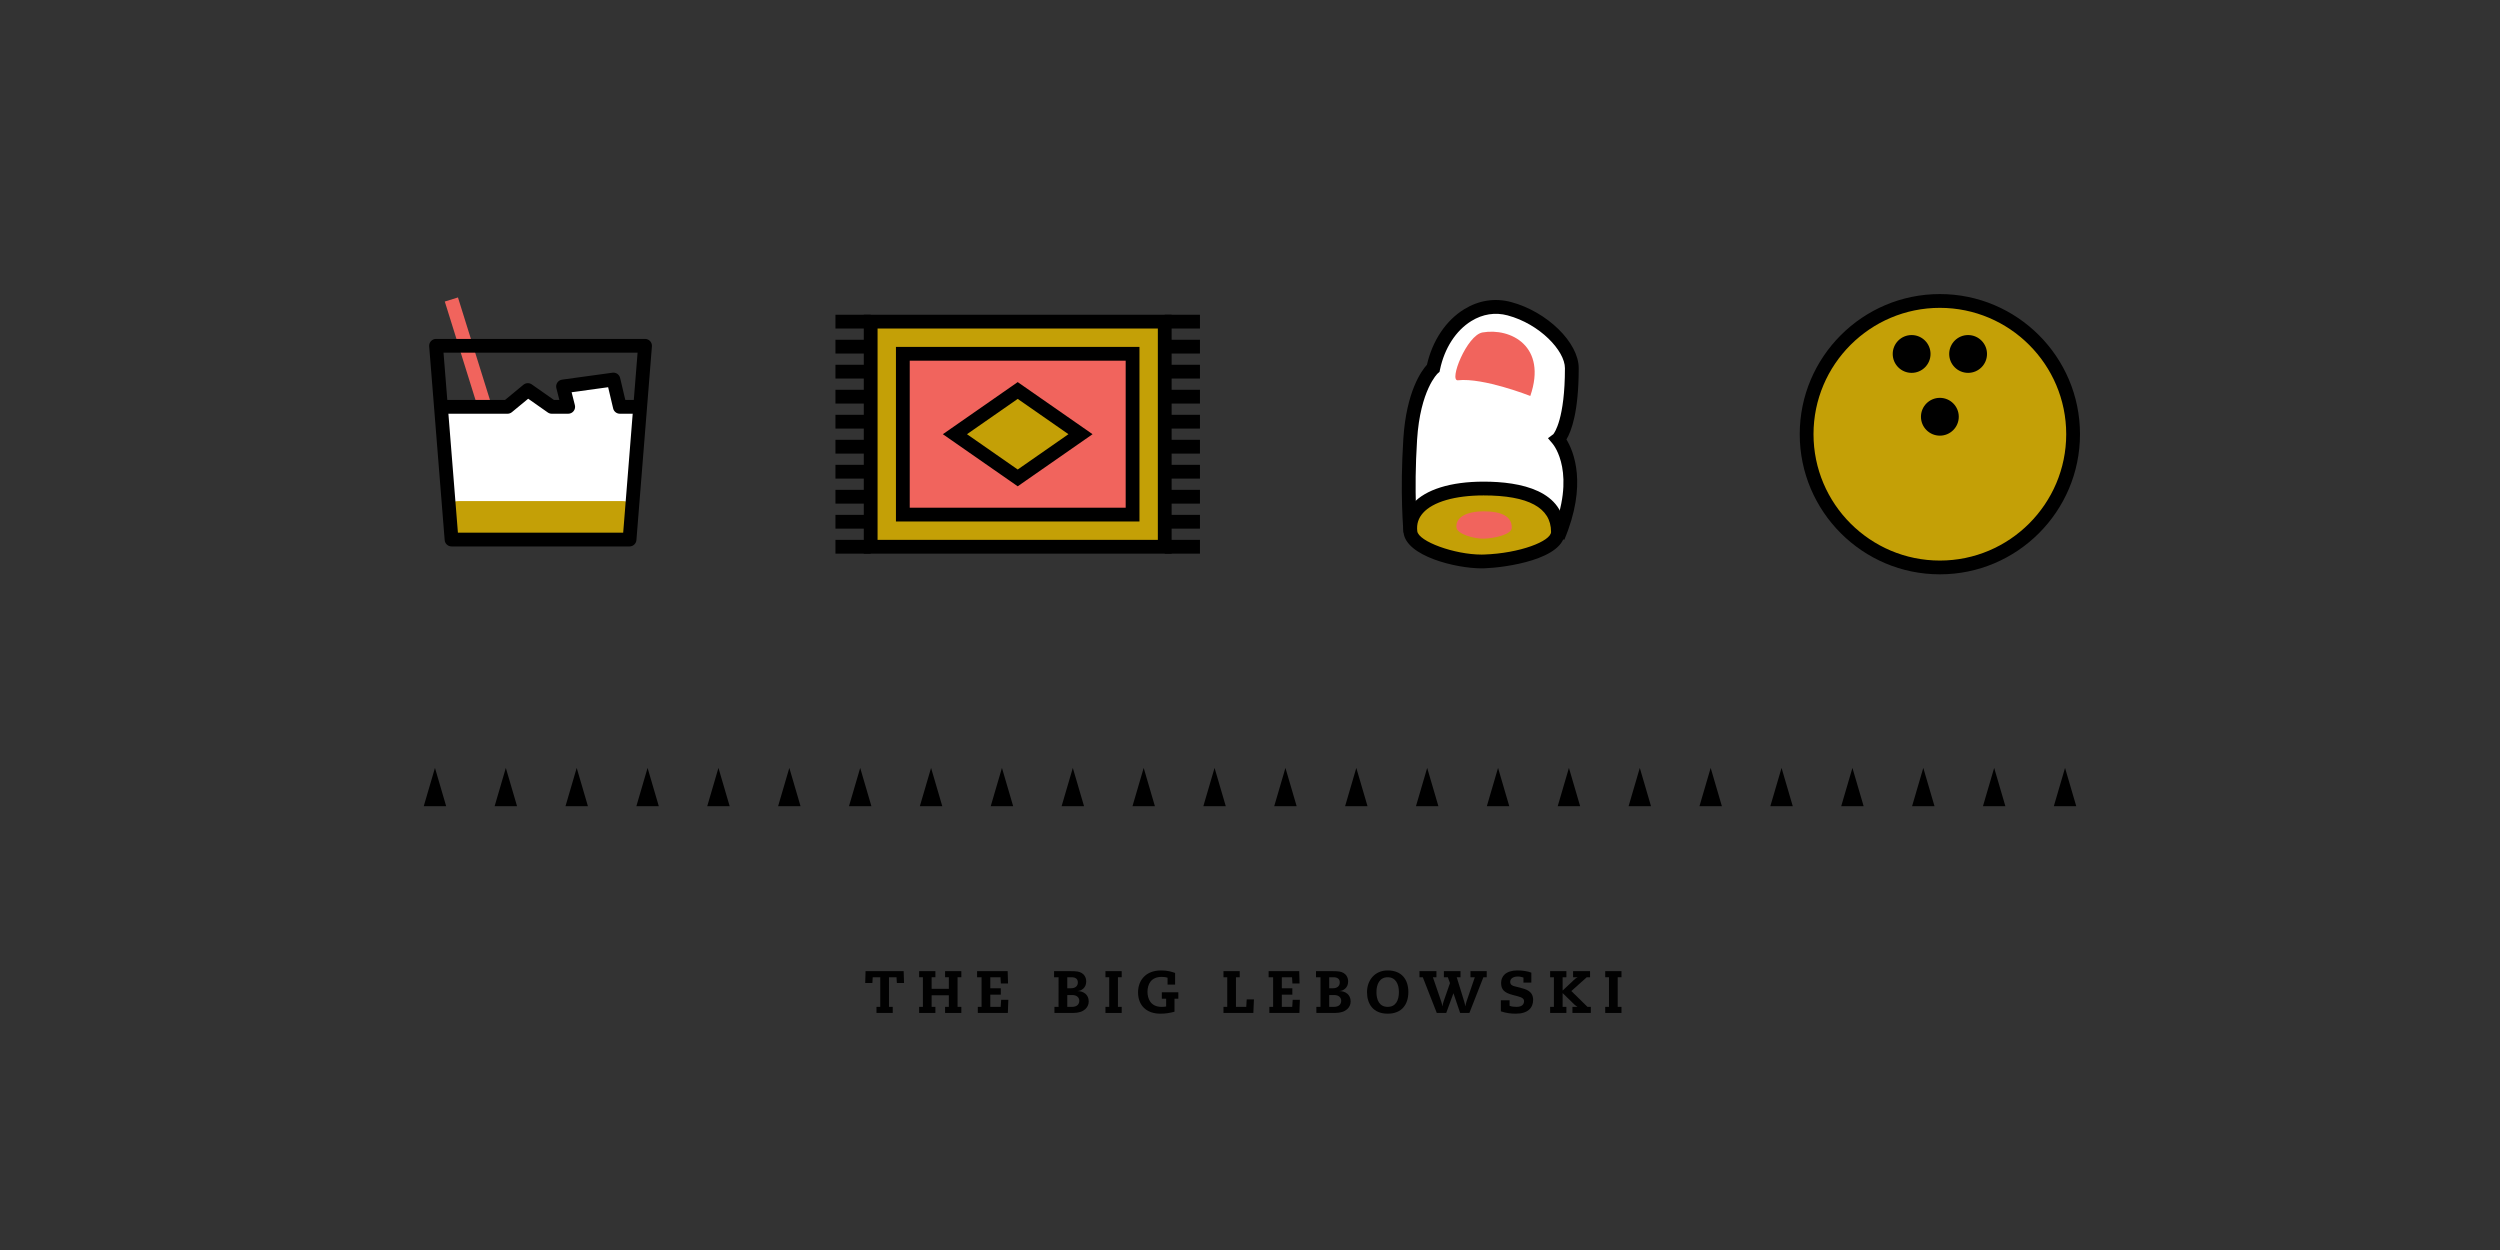 <?xml version="1.0" encoding="utf-8"?>
<!-- Generator: Adobe Illustrator 16.0.0, SVG Export Plug-In . SVG Version: 6.00 Build 0)  -->
<!DOCTYPE svg PUBLIC "-//W3C//DTD SVG 1.1//EN" "http://www.w3.org/Graphics/SVG/1.1/DTD/svg11.dtd">
<svg version="1.1" xmlns="http://www.w3.org/2000/svg" xmlns:xlink="http://www.w3.org/1999/xlink" x="0px" y="0px" width="1400px"
	 height="700px" viewBox="0 0 1400 700" enable-background="new 0 0 1400 700" xml:space="preserve">
<rect x="0" y="0" width="1400" height="700" fill="#333333" stroke="none"/>
<g id="romeo_and_juliet">
</g>
<g id="gatsby">
</g>
<g id="big_lebowski">
</g>
<g id="_x32_001">
</g>
<g id="life_aquatic">
</g>
<g id="hobbit">
</g>
<g id="reservoir_dogs">
</g>
<g id="akira">
	<polygon fill="#FFFFFF" points="246.92,227.832 284.203,227.832 295.59,218.434 308.986,227.832 318.193,227.832 315.301,216.424 
		343.506,212.544 347.119,227.832 358.492,227.832 352.547,302.148 252.865,302.148 	"/>
	<g>
		<g>
			<path fill="#010101" d="M502.047,547.254h-4.215v16.594h2.107v3.412h-9.1v-3.412h2.107v-16.594h-4.215l-0.201,3.213h-4.014
				l0.201-6.624h21.342l0.201,6.624h-4.014L502.047,547.254z"/>
			<path fill="#010101" d="M531.35,547.254h-2.107v-3.411h9.098v3.411h-2.107v16.594h2.107v3.412h-9.098v-3.412h2.107v-6.49h-9.635
				v6.49h2.107v3.412h-9.1v-3.412h2.107v-16.594h-2.107v-3.411h9.1v3.411h-2.107v6.49h9.635V547.254z"/>
			<path fill="#010101" d="M560.65,559.901h4.016l-0.27,7.358H547.57v-3.412h2.107v-16.594h-2.51v-3.411h17.129l0.201,6.89h-4.016
				l-0.199-3.479h-5.721v6.157h5.887v3.613h-5.887v6.823h5.82L560.65,559.901z"/>
			<path fill="#010101" d="M592.793,547.254h-2.508v-3.411h8.998c3.312,0,5.053,0.134,6.559,1.105
				c1.236,0.8,2.441,2.272,2.441,4.716c0,3.781-3.078,5.287-4.783,5.287v0.064c3.244,0,6.188,1.976,6.188,5.787
				c0,3.079-2.342,6.457-8.799,6.457h-10.402v-3.412h2.307V547.254z M597.678,553.411h2.275c2.006,0,3.646-1.105,3.646-3.213
				c0-1.973-1.271-2.944-3.58-2.944h-2.342V553.411z M597.678,563.848h2.643c2.844,0,4.082-1.539,4.082-3.411
				c0-1.809-1.406-3.213-3.881-3.213h-2.844V563.848z"/>
			<path fill="#010101" d="M621.158,547.254h-2.107v-3.411h9.1v3.411h-2.107v16.594h2.107v3.412h-9.1v-3.412h2.107V547.254z"/>
			<path fill="#010101" d="M650.629,555.684h9.234v3.613h-2.143v7.26c-2.742,0.736-5.084,1.105-7.895,1.105
				c-7.828,0-12.512-4.651-12.512-11.944c0-6.487,4.082-12.275,12.879-12.275c3.814,0,6.023,0.77,7.863,1.405v6.523h-4.217v-3.848
				c-1.137-0.37-2.408-0.468-3.311-0.468c-5.922,0-7.93,4.08-7.93,8.362c0,3.546,1.539,8.43,7.896,8.43
				c1.002,0,1.672-0.066,2.543-0.201v-4.35h-2.41V555.684z"/>
			<path fill="#010101" d="M698.16,559.666h4.049l-0.334,7.594h-16.729v-3.412h2.107v-16.594h-2.107v-3.411h9.1v3.411h-2.107v16.594
				h5.754L698.16,559.666z"/>
			<path fill="#010101" d="M723.916,559.901h4.016l-0.268,7.358h-16.828v-3.412h2.107v-16.594h-2.508v-3.411h17.127l0.201,6.89
				h-4.014l-0.201-3.479h-5.721v6.157h5.887v3.613h-5.887v6.823h5.82L723.916,559.901z"/>
			<path fill="#010101" d="M739.469,547.254h-2.508v-3.411h8.998c3.312,0,5.053,0.134,6.559,1.105
				c1.236,0.8,2.441,2.272,2.441,4.716c0,3.781-3.078,5.287-4.783,5.287v0.064c3.244,0,6.188,1.976,6.188,5.787
				c0,3.079-2.342,6.457-8.799,6.457h-10.402v-3.412h2.307V547.254z M744.354,553.411h2.275c2.006,0,3.646-1.105,3.646-3.213
				c0-1.973-1.271-2.944-3.58-2.944h-2.342V553.411z M744.354,563.848h2.643c2.844,0,4.082-1.539,4.082-3.411
				c0-1.809-1.406-3.213-3.881-3.213h-2.844V563.848z"/>
			<path fill="#010101" d="M777.102,543.442c7.963,0,11.576,5.217,11.576,12.11c0,6.588-3.379,12.109-11.576,12.109
				c-8.195,0-11.574-5.521-11.574-12.109C765.527,549.163,769.709,543.442,777.102,543.442z M777.102,563.848
				c4.617,0,6.289-3.781,6.289-8.295c0-4.518-1.873-8.299-6.289-8.299s-6.289,3.781-6.289,8.299
				C770.812,560.066,772.484,563.848,777.102,563.848z"/>
			<path fill="#010101" d="M823.465,543.843h9.1v3.411h-1.873l-7.83,20.006h-5.184l-3.715-10.971h-0.066l-4.014,10.971h-5.287
				l-7.828-20.006h-1.871v-3.411h9.498v3.411h-1.973l4.584,13.384c0.299,0.868,0.568,1.839,0.703,2.81h0.066
				c0.131-0.971,0.4-1.941,0.703-2.81l3.512-10.104l-1.207-3.28h-2.207v-3.411h9.301v3.411h-2.107l4.115,13.384
				c0.268,0.868,0.535,1.839,0.67,2.81h0.066c0.133-0.971,0.4-1.941,0.703-2.81l4.582-13.384h-2.441V543.843z"/>
			<path fill="#010101" d="M853.133,547.422c-0.869-0.302-2.008-0.568-3.145-0.568c-3.246,0-4.281,1.674-4.281,2.979
				c0,1.704,1.236,2.208,2.775,2.574l2.811,0.703c3.445,0.87,7.26,2.006,7.26,6.856c0,4.45-3.012,7.696-9.67,7.696
				c-2.574,0-5.25-0.268-8.396-1.304v-6.19h4.885v3.078c1.24,0.501,2.578,0.602,3.949,0.602c2.877,0,4.146-1.371,4.146-3.146
				c0-1.203-0.668-2.074-3.814-2.877l-2.574-0.669c-4.816-1.237-6.457-3.109-6.457-6.723c0-3.714,2.609-6.991,9.234-6.991
				c2.842,0,5.686,0.468,7.693,1.237v5.586h-4.416V547.422z"/>
			<path fill="#010101" d="M868.082,563.848h2.107v-16.594h-2.107v-3.411h9.1v3.411h-2.107v7.462l6.289-5.923
				c0.904-0.836,1.473-1.27,2.039-1.472v-0.067h-2.473v-3.411h9.502v3.411h-1.842l-8.633,7.728l9.035,8.866h1.873v3.412h-10.305
				v-3.412h2.744v-0.066c-0.504-0.334-1.172-0.804-1.605-1.204l-6.625-6.456v7.727h2.107v3.412h-9.1V563.848z"/>
			<path fill="#010101" d="M901.029,547.254h-2.107v-3.411h9.102v3.411h-2.107v16.594h2.107v3.412h-9.102v-3.412h2.107V547.254z"/>
		</g>
		<g>
			<g>
				<g>
					<rect x="487.578" y="180.115" fill="#C4A006" width="164.676" height="126.068"/>
					<path d="M656.113,310.043H483.719V176.256h172.395V310.043z M491.438,302.324h156.957v-118.35H491.438V302.324z"/>
				</g>
				<g>
					<rect x="505.59" y="198.126" fill="#F1645D" width="128.652" height="90.047"/>
					<path d="M638.102,292.032H501.73v-97.766h136.371V292.032z M509.449,284.313h120.934v-82.328H509.449V284.313z"/>
				</g>
				<g>
					<polygon fill="#C4A006" points="534.752,243.153 569.916,218.676 605.08,243.149 569.916,267.629 					"/>
					<path d="M569.916,272.331l-41.92-29.178l41.92-29.18l41.92,29.176L569.916,272.331z M541.508,243.153l28.408,19.773
						l28.408-19.777l-28.408-19.771L541.508,243.153z"/>
				</g>
				<rect x="652.254" y="176.256" width="19.721" height="7.719"/>
				<rect x="652.254" y="190.264" width="19.721" height="7.719"/>
				<rect x="652.254" y="204.272" width="19.721" height="7.719"/>
				<rect x="652.254" y="218.278" width="19.721" height="7.719"/>
				<rect x="652.254" y="232.287" width="19.721" height="7.719"/>
				<rect x="652.254" y="246.295" width="19.721" height="7.719"/>
				<rect x="652.254" y="260.302" width="19.721" height="7.719"/>
				<rect x="652.254" y="274.31" width="19.721" height="7.719"/>
				<rect x="652.254" y="288.318" width="19.721" height="7.719"/>
				<rect x="652.254" y="302.324" width="19.721" height="7.719"/>
				<rect x="467.857" y="176.256" width="19.721" height="7.719"/>
				<rect x="467.857" y="190.264" width="19.721" height="7.719"/>
				<rect x="467.857" y="204.272" width="19.721" height="7.719"/>
				<rect x="467.857" y="218.278" width="19.721" height="7.719"/>
				<rect x="467.857" y="232.287" width="19.721" height="7.719"/>
				<rect x="467.857" y="246.295" width="19.721" height="7.719"/>
				<rect x="467.857" y="260.302" width="19.721" height="7.719"/>
				<rect x="467.857" y="274.308" width="19.721" height="7.719"/>
				<rect x="467.857" y="288.318" width="19.721" height="7.719"/>
				<rect x="467.857" y="302.324" width="19.721" height="7.719"/>
			</g>
			<g>
				<g>
					<circle fill="#C4A006" cx="1086.324" cy="243.149" r="74.615"/>
					<path d="M1086.326,321.627c-43.272,0-78.477-35.205-78.477-78.478c0-43.271,35.204-78.473,78.477-78.473
						c43.271,0,78.473,35.202,78.473,78.473C1164.799,286.422,1129.597,321.627,1086.326,321.627z M1086.326,172.396
						c-39.016,0-70.758,31.74-70.758,70.754c0,39.017,31.742,70.759,70.758,70.759c39.014,0,70.754-31.742,70.754-70.759
						C1157.08,204.136,1125.34,172.396,1086.326,172.396z"/>
				</g>
				<g>
					<path d="M1081.1,198.217c0,5.85-4.74,10.588-10.59,10.588c-5.844,0-10.588-4.738-10.588-10.588
						c0-5.845,4.744-10.585,10.588-10.585C1076.359,187.632,1081.1,192.372,1081.1,198.217z"/>
					<path d="M1112.725,198.217c0,5.85-4.738,10.588-10.584,10.588c-5.85,0-10.588-4.738-10.588-10.588
						c0-5.845,4.738-10.585,10.588-10.585C1107.986,187.632,1112.725,192.372,1112.725,198.217z"/>
					<path d="M1096.914,233.381c0,5.849-4.744,10.587-10.588,10.587c-5.852,0-10.59-4.738-10.59-10.587
						c0-5.846,4.738-10.586,10.59-10.586C1092.17,222.795,1096.914,227.535,1096.914,233.381z"/>
				</g>
			</g>
			<g>
				<g>
					<path fill="#FFFFFF" d="M789.832,297.872c0,0-2.062-21.378-0.117-51.843c1.945-30.47,12.91-39.853,12.91-39.853
						c4.861-23.323,23.402-38.43,42.609-33.294c19.211,5.131,34.99,21.299,34.99,33.294c0,33.048-7.773,39.853-7.773,39.853
						s15.551,17.829,0,54.764"/>
					<path d="M876.009,302.291l-7.115-2.996c14.299-33.959,1.193-50.083,0.628-50.753l-2.665-3.16l2.984-2.206
						c0.647-0.779,6.524-8.647,6.524-36.999c0-9.704-14.034-24.732-32.127-29.565c-6.91-1.848-13.925-0.756-20.283,3.162
						c-8.665,5.336-15.062,15.247-17.552,27.19l-0.269,1.289l-1,0.856c-0.061,0.055-9.778,9.134-11.568,37.166
						c-1.9,29.761,0.087,51.016,0.107,51.227l-7.684,0.741c-0.085-0.886-2.07-22.036-0.127-52.46
						c1.7-26.63,10.233-38.223,13.228-41.514c3.089-13.517,10.633-24.797,20.816-31.069c8.21-5.056,17.311-6.458,26.324-4.046
						c20.164,5.386,37.853,22.686,37.853,37.022c0,24.398-4.109,35.331-6.881,39.929
						C881.182,252.609,889.109,271.175,876.009,302.291z"/>
				</g>
				<g>
					<path fill="#C4A006" d="M789.832,297.872c-1.662-14.916,14.254-24.293,40.98-24.293c26.729,0,41.639,7.764,41.639,24.293
						c0,10.699-26.727,16.042-41.369,16.529C816.438,314.889,790.912,307.551,789.832,297.872z"/>
					<path d="M829.668,318.284c-14.463,0-42.208-6.863-43.672-19.984c-0.678-6.08,1.101-11.681,5.142-16.196
						c7.146-7.986,21.235-12.384,39.675-12.384c20.756,0,45.498,4.884,45.498,28.152c0,15.416-33.399,19.997-45.101,20.387
						C830.708,318.275,830.192,318.284,829.668,318.284z M830.812,277.438c-15.979,0-28.343,3.576-33.922,9.812
						c-2.608,2.915-3.662,6.25-3.223,10.194c0.643,5.763,20.83,13.12,36,13.12c0.437,0,0.867-0.007,1.286-0.021
						c20.27-0.675,37.638-7.531,37.638-12.672C868.592,284.313,855.881,277.438,830.812,277.438z"/>
				</g>
				<path fill="#F1645D" d="M815.619,295.449c-0.623-5.588,5.342-9.105,15.363-9.105s15.609,2.909,15.609,9.105
					c0,4.011-10.021,6.021-15.51,6.202C825.59,301.832,816.021,299.084,815.619,295.449z"/>
				<path fill="#F1645D" d="M830.221,186.166c15.758-2.71,36.324,7.693,26.746,35.574c0,0-26.312-10.366-40.518-8.783
					C811.182,213.544,821.379,187.688,830.221,186.166z"/>
			</g>
			<g>
				
					<rect x="230.724" y="193.864" transform="matrix(0.298 0.955 -0.955 0.298 372.841 -111.551)" fill="#F1645D" width="63.084" height="7.72"/>
				<path fill="#C4A006" d="M352.547,302.18c0,0.593-2.109,1.07-4.713,1.07H257.58c-2.604,0-4.715-0.478-4.715-1.07V281.65
					c0-0.588,2.111-1.07,4.715-1.07h90.254c2.604,0,4.713,0.482,4.713,1.07V302.18z"/>
				<path d="M352.547,306.008h-99.682c-2.013,0-3.687-1.546-3.848-3.552l-8.678-108.5c-0.086-1.073,0.281-2.135,1.012-2.926
					s1.759-1.241,2.836-1.241h117.039c1.077,0,2.105,0.45,2.836,1.241c0.73,0.792,1.098,1.853,1.012,2.926l-8.68,108.5
					C356.233,304.462,354.56,306.008,352.547,306.008z M256.429,298.289h92.555l8.062-100.781H248.368L256.429,298.289z"/>
				<path d="M358.492,231.691h-11.373c-1.79,0-3.345-1.23-3.756-2.972l-2.807-11.874l-20.454,2.813l1.832,7.225
					c0.293,1.154,0.036,2.379-0.695,3.318s-1.855,1.489-3.046,1.489h-9.207c-0.793,0-1.567-0.244-2.217-0.7l-10.99-7.71
					l-9.119,7.527c-0.691,0.571-1.561,0.883-2.457,0.883H246.92v-7.719h35.896l10.316-8.516c1.341-1.107,3.252-1.182,4.674-0.183
					l12.398,8.698h3.028l-1.674-6.601c-0.27-1.064-0.073-2.193,0.54-3.104c0.614-0.911,1.587-1.518,2.675-1.667l28.205-3.88
					c1.976-0.272,3.825,1,4.282,2.936l2.911,12.316h8.319V231.691z"/>
			</g>
		</g>
		<g>
			<polygon points="316.672,451.473 322.957,430.028 329.236,451.473 			"/>
			<polygon points="356.361,451.473 362.643,430.028 368.928,451.473 			"/>
			<polygon points="237.295,451.473 243.58,430.028 249.857,451.473 			"/>
			<polygon points="276.984,451.473 283.266,430.028 289.551,451.473 			"/>
			<polygon points="396.047,451.473 402.332,430.028 408.617,451.473 			"/>
			<polygon points="435.74,451.473 442.023,430.028 448.303,451.473 			"/>
			<polygon points="515.115,451.473 521.4,430.028 527.682,451.473 			"/>
			<polygon points="475.43,451.473 481.711,430.028 487.992,451.473 			"/>
			<polygon points="554.805,451.473 561.09,430.028 567.373,451.473 			"/>
			<polygon points="594.496,451.473 600.777,430.028 607.061,451.473 			"/>
			<polygon points="634.184,451.473 640.467,430.028 646.748,451.473 			"/>
			<polygon points="673.871,451.473 680.156,430.028 686.438,451.473 			"/>
			<polygon points="753.25,451.473 759.533,430.028 765.816,451.473 			"/>
			<polygon points="713.561,451.473 719.846,430.028 726.127,451.473 			"/>
			<polygon points="832.629,451.473 838.912,430.028 845.195,451.473 			"/>
			<polygon points="792.939,451.473 799.221,430.028 805.506,451.473 			"/>
			<polygon points="872.316,451.473 878.6,430.028 884.883,451.473 			"/>
			<polygon points="912.006,451.473 918.291,430.028 924.572,451.473 			"/>
			<polygon points="951.697,451.473 957.979,430.028 964.262,451.473 			"/>
			<polygon points="991.385,451.473 997.67,430.028 1003.951,451.473 			"/>
			<polygon points="1031.074,451.473 1037.357,430.028 1043.641,451.473 			"/>
			<polygon points="1110.453,451.473 1116.738,430.028 1123.016,451.473 			"/>
			<polygon points="1070.764,451.473 1077.045,430.028 1083.328,451.473 			"/>
			<polygon points="1150.141,451.473 1156.422,430.028 1162.705,451.473 			"/>
		</g>
	</g>
</g>
</svg>
